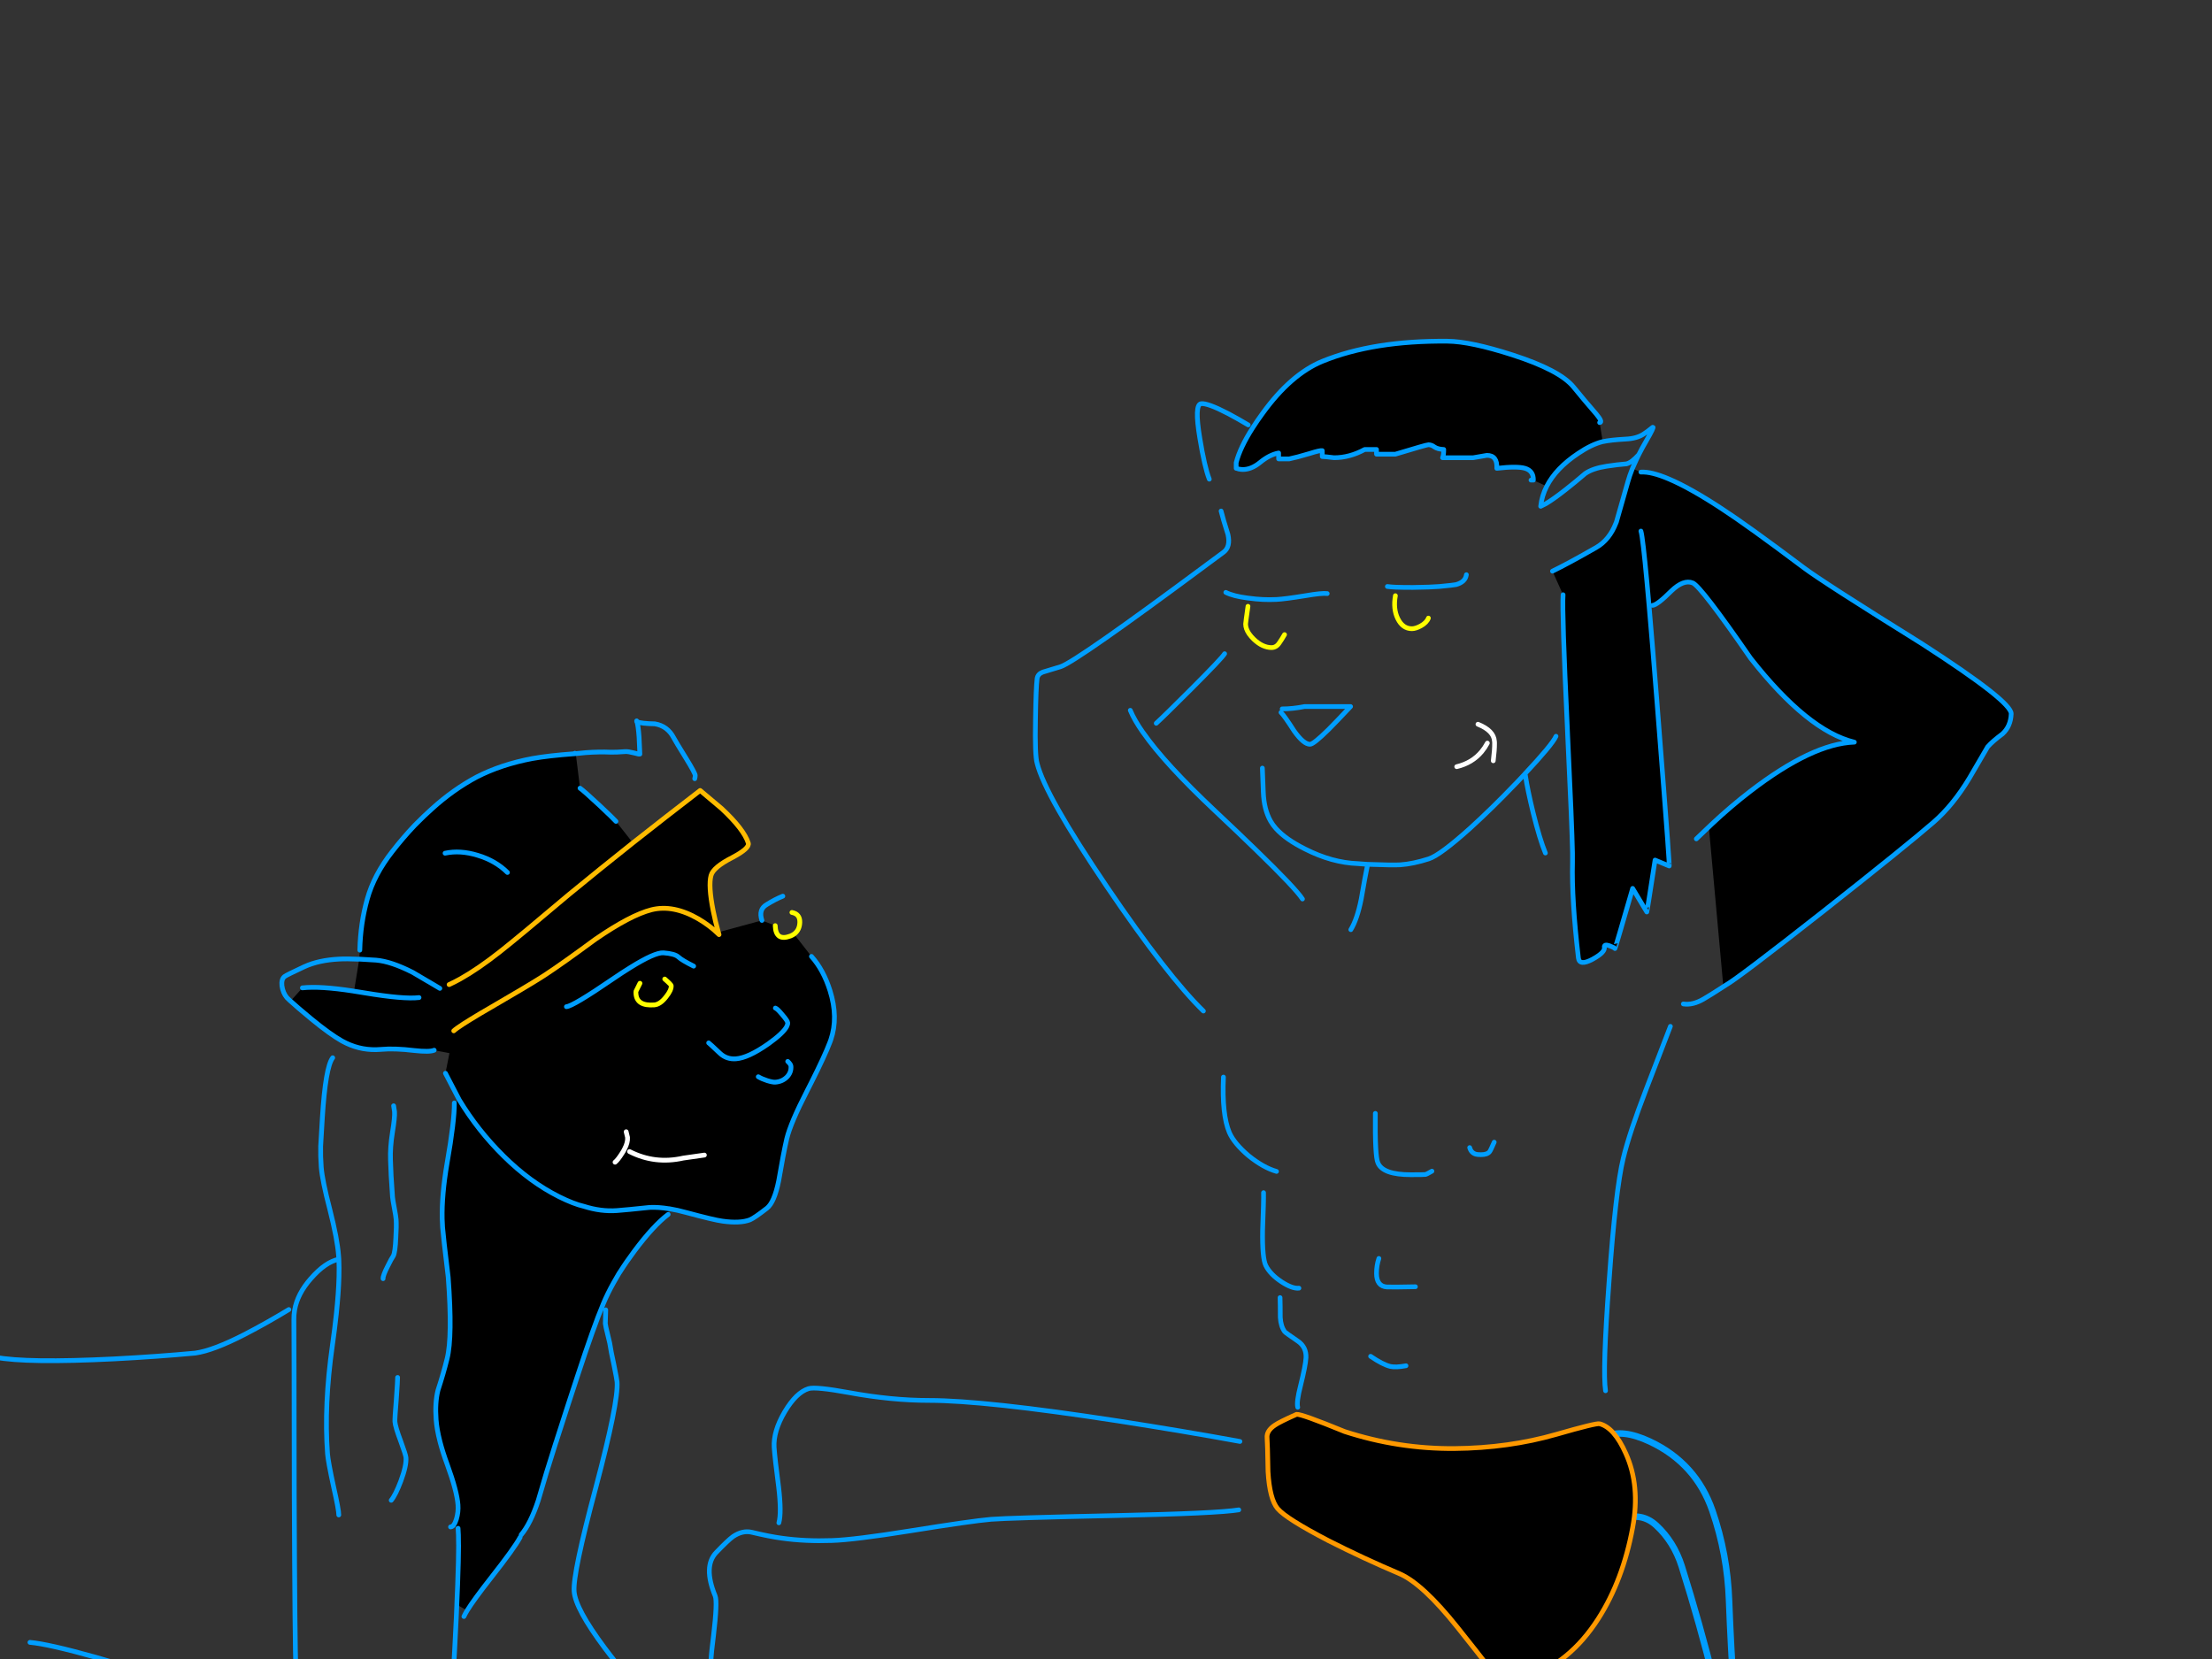 <?xml version="1.0" encoding="utf-8"?>
<svg id="EdithAnim13" image-rendering="inherit" baseProfile="basic" version="1.1" x="0px" y="0px" width="800" height="600" xmlns="http://www.w3.org/2000/svg" xmlns:xlink="http://www.w3.org/1999/xlink">
  <rect width="100%" height="100%" fill="#333333" stroke="none"/>
  <g id="22_Avatarf112r1" overflow="visible">
    <g id="Avatar-Manf0r1">
      <g id="Tailf0r1">
        <path id="Layer3_0_1_STROKES" stroke="#009EFF" stroke-width="2.346" stroke-linejoin="round" stroke-linecap="round" fill="none" d="M627.182,613.361 Q625.994,596.128 625.337,578.885 624.749,562.165 619.314,546.374 613.34,529.176 596.704,521.355 576.487,511.932 573.565,533.014 573.139,536.086 575.147,538.781 579.897,545.257 586.648,549.402 593.704,546.824 599.013,551.689 605.403,557.596 608.217,566.455 614.794,587.36 620.033,608.44 621.513,614.338 620.521,620.323" test="Tail_2.3242325232423263e+312.3242325232423263e+31_2.3242325232423263e+312.3242325232423263e+31_2.3242325232423263e+312.3242325232423263e+31_2.3242325232423263e+312.3242325232423263e+31_2.3242325232423263e+312.3242325232423263e+31_2.3242325232423263e+312.3242325232423263e+31_2.3242325232423263e+312.3242325232423263e+31_2.3242325232423263e+312.3242325232423263e+31_2.3242325232423263e+312.3242325232423263e+31_2.3242325232423263e+312.3242325232423263e+31_2.3242325232423263e+312.3242325232423263e+31_2.3242325232423263e+312.3242325232423263e+31_2.3242325232423263e+312.3242325232423263e+31_2.3242325232423263e+312.3242325232423263e+31_2.3242325232423263e+312.3242325232423263e+31_2.3242325232423263e+312.3242325232423263e+31"/>
      </g>
      <path fill="#000" stroke="none" d="M587.998,525.675 Q583.818,516.292 578.53,514.927 577.335,514.586 562.834,518.766 545.604,523.713 526.07,523.884 505.769,524.054 486.32,517.742 470.71,511.344 468.919,511.515 462.777,514.245 461.071,515.439 458.001,517.486 458.256,520.045 458.427,521.922 458.598,532.243 459.195,542.223 462.095,545.635 465.251,549.303 480.52,557.236 493.144,563.633 506.025,569.093 514.469,572.675 527.179,588.626 533.662,596.73 540.998,606.198 542.533,607.392 540.998,609.098 539.803,610.378 539.974,610.378 L552.087,606.625 Q567.526,601.762 578.018,585.47 586.974,571.481 590.472,552.459 593.286,537.361 587.998,525.675 M593.457,170.742 L590.386,169.462 Q590.342,169.569 590.301,169.633 589.376,171.994 588.766,174.154 587.145,179.954 584.586,188.825 584.528,188.98 584.415,189.081 582.078,195.291 577.25,198.038 567.099,203.838 561.469,206.568 L565.308,215.098 Q564.882,221.324 566.843,263.036 566.915,264.575 566.929,266.022 568.52,298.615 568.72,308.501 568.718,308.566 568.72,308.586 568.749,310.872 568.72,311.913 568.379,325.305 570.853,346.46 571.194,349.445 575.885,346.971 580.577,344.412 580.236,342.621 580.065,341.342 582.027,342.024 583.648,342.621 584.074,343.048 584.159,343.133 590.472,321.296 L595.59,329.826 Q595.675,329.911 598.575,311.06 L603.693,313.193 Q603.792,313.293 603.096,304.236 603.133,304.216 603.096,304.151 602.123,290.226 599.343,254.847 597.655,233.229 596.357,219.021 594.75,200.03 593.884,194.284 593.641,192.609 593.457,192.067 593.641,192.609 593.884,194.284 594.75,200.03 596.357,219.021 L597.722,218.936 Q599.428,218.765 604.461,213.733 608.896,209.468 612.223,210.833 615.209,212.112 633.122,238.043 653.764,264.316 670.654,268.41 655.47,268.922 632.951,286.238 625.956,291.612 619.047,298.094 L618.023,299.033 Q619.238,311.998 623.227,356.354 L624.165,356.269 Q628.601,353.795 659.65,329.4 689.59,305.771 699.229,297.412 706.394,291.185 712.28,281.376 715.265,276.343 718.848,270.116 720.554,268.154 724.222,265.425 727.207,262.695 727.378,258.174 727.549,253.738 695.135,232.84 659.223,210.491 652.314,205.288 632.013,190.019 622.544,183.878 611.264,176.482 603.608,173.215 597.246,170.508 593.457,170.742 M532.809,165.538 Q535.368,165.112 537.756,164.685 541.595,164.685 541.339,169.377 548.675,168.524 551.575,169.377 554.646,170.315 554.56,173.642 L559.337,175.86 Q562.691,169.339 570.853,163.918 575.544,160.761 579.553,159.738 579.616,159.724 579.638,159.653 L578.53,152.829 Q579.809,152.743 577.335,149.758 572.814,144.554 569.147,140.034 564.199,133.892 546.969,128.347 531.87,123.485 523.511,123.4 496.727,123.144 478.302,130.651 466.872,135.342 456.636,149.502 454.674,152.185 453.053,154.62 448.479,161.87 447.082,167.33 L447.082,169.377 Q447.253,169.377 448.02,169.633 448.874,169.803 449.471,169.803 452.541,169.803 455.612,167.33 459.109,164.429 462.436,163.832 L462.436,165.965 466.275,165.965 Q468.834,165.453 473.696,164.003 477.449,162.809 478.217,162.979 L478.217,165.112 Q479.07,165.112 482.482,165.538 488.112,165.538 493.571,162.553 L497.836,162.553 497.836,164.259 504.66,164.259 Q515.919,160.847 516.602,160.847 517.711,160.847 518.734,161.614 519.928,162.467 522.146,162.553 522.146,164.685 521.72,165.538 L532.809,165.538Z" test="Avatar Man" stroke-width="1.706"/>
      <path id="Layer2_0_1_STROKES" stroke="#009EFF" stroke-width="1.706" stroke-linejoin="round" stroke-linecap="round" fill="none" d="M554.56,173.642 Q554.646,170.315 551.575,169.377 548.675,168.524 541.339,169.377 541.595,164.685 537.756,164.685 535.368,165.112 532.809,165.538 L521.72,165.538 Q522.146,164.685 522.146,162.553 519.928,162.467 518.734,161.614 517.711,160.847 516.602,160.847 515.919,160.847 504.66,164.259 L497.836,164.259 497.836,162.553 493.571,162.553 Q488.112,165.538 482.482,165.538 479.07,165.112 478.217,165.112 L478.217,162.979 Q477.449,162.809 473.696,164.003 468.834,165.453 466.275,165.965 L462.436,165.965 462.436,163.832 Q459.109,164.429 455.612,167.33 452.541,169.803 449.471,169.803 448.874,169.803 448.02,169.633 447.253,169.377 447.082,169.377 L447.082,167.33 Q448.479,161.87 453.096,154.662 454.674,152.185 456.636,149.502 466.872,135.342 478.302,130.651 496.727,123.144 523.511,123.4 531.87,123.485 546.969,128.347 564.199,133.892 569.147,140.034 572.814,144.554 577.335,149.758 579.809,152.743 578.53,152.829 M579.681,159.695 Q579.744,159.702 579.809,159.695 582.388,159.125 587.913,158.8 591.922,158.629 594.395,157.008 595.76,156.155 597.722,154.535 598.49,154.108 595.334,159.567 593.884,162.041 592.689,164.429 591.959,165.864 591.367,167.244 591.226,167.529 591.111,167.799 590.862,168.331 590.642,168.865 590.509,169.165 590.386,169.462 M593.457,170.742 Q597.246,170.508 603.65,173.258 611.264,176.482 622.544,183.878 632.013,190.019 652.314,205.288 659.223,210.491 695.135,232.84 727.549,253.738 727.378,258.174 727.207,262.695 724.222,265.425 720.554,268.154 718.848,270.116 715.265,276.343 712.28,281.376 706.394,291.185 699.229,297.412 689.59,305.771 659.65,329.4 628.601,353.795 624.165,356.269 623.723,356.557 623.312,356.823 618.348,360.044 616.147,361.302 612.223,363.605 608.811,363.093 M592.689,164.429 Q591.36,165.886 590.258,166.732 589.144,167.544 588.254,167.756 585.012,168.012 581.089,168.609 576.056,169.377 573.326,171.253 569.658,174.409 566.161,177.139 561.811,180.551 559.081,182.172 L557.204,183.11 Q557.616,179.347 559.38,175.902 M553.707,173.642 L554.56,173.642 M559.38,175.902 Q562.691,169.339 570.853,163.918 575.544,160.761 579.553,159.738 579.616,159.724 579.681,159.695 M590.386,169.462 Q590.342,169.569 590.301,169.675 589.376,171.994 588.766,174.154 587.145,179.954 584.586,188.825 584.528,188.98 584.458,189.124 582.078,195.291 577.25,198.038 567.099,203.838 561.469,206.568 M565.308,215.098 Q564.882,221.324 566.843,263.036 566.915,264.575 566.971,266.064 568.52,298.615 568.72,308.501 568.718,308.566 568.72,308.629 568.749,310.872 568.72,311.913 568.379,325.305 570.853,346.46 571.194,349.445 575.885,346.971 580.577,344.412 580.236,342.621 580.065,341.342 582.027,342.024 583.648,342.621 584.074,343.048 584.159,343.133 590.472,321.296 L595.59,329.826 Q595.675,329.911 598.575,311.06 L603.693,313.193 Q603.792,313.293 603.139,304.279 603.133,304.216 603.139,304.151 602.123,290.226 599.343,254.847 597.655,233.229 596.4,219.021 594.75,200.03 593.884,194.284 593.641,192.609 593.457,192.067 M618.023,299.075 L619.047,298.094 Q625.956,291.612 632.951,286.238 655.47,268.922 670.654,268.41 653.764,264.316 633.122,238.043 615.209,212.112 612.223,210.833 608.896,209.468 604.461,213.733 599.428,218.765 597.722,218.936 M501.76,212.112 Q502.754,212.272 504.83,212.368 507.198,212.453 510.972,212.453 517.625,212.368 520.525,212.112 525.899,211.6 526.582,211.43 529.994,210.491 530.335,207.847 M551.66,280.352 Q552.513,285.897 554.475,293.915 556.863,303.554 558.911,308.501 M456.551,277.793 Q456.551,277.878 456.892,286.579 457.148,292.806 459.536,296.986 460.304,298.326 461.455,299.63 464.949,303.531 471.99,307.051 481.714,311.998 491.097,312.34 L494.552,312.595 494.68,312.595 Q503.721,312.937 506.451,312.766 511.143,312.425 516.687,310.634 520.781,309.354 531.785,299.459 539.605,292.355 547.907,283.679 548.014,283.575 548.12,283.465 548.185,283.404 548.248,283.338 548.335,283.256 548.419,283.167 549.729,281.777 551.063,280.352 551.15,280.26 551.233,280.181 551.268,280.132 551.319,280.096 551.332,280.047 551.361,280.011 561.405,269.302 562.749,266.278 M494.509,313.193 Q493.741,316.86 492.291,325.22 490.841,332.47 488.538,336.224 M613.502,303.383 L618.023,299.075 M604.12,371.197 Q604.034,371.367 595.419,393.801 589.277,409.752 587.06,418.965 584.33,430.139 581.942,463.406 579.553,495.82 580.662,502.985 M531.529,415.041 Q532.041,416.917 533.747,417.429 534.259,417.6 535.624,417.6 537.841,417.6 538.694,416.576 539.036,416.235 540.4,413.079 M497.409,402.672 Q497.239,418.197 498.347,420.585 500.139,424.85 510.204,424.85 515.066,424.85 515.493,424.765 516.005,424.68 517.881,423.571 M498.689,455.132 Q497.836,457.691 497.836,460.506 497.836,465.197 501.589,465.453 504.063,465.538 511.91,465.368 M495.703,490.531 Q500.054,493.517 502.868,494.199 504.916,494.626 508.498,493.943 M539.292,610.89 Q532.894,613.875 515.749,617.116 498.433,620.358 480.008,621.978 464.057,623.429 426.525,622.661 398.205,622.149 381.913,621.126 369.374,620.358 343.955,617.714 337.642,617.031 332.951,618.055 329.624,618.822 328.601,618.14 M451.433,153.682 Q448.191,151.72 444.353,149.672 436.676,145.663 434.373,146.005 431.899,146.346 433.946,158.544 435.652,168.95 437.358,173.301 M441.623,184.816 Q442.305,187.631 444.097,193.261 445.12,197.782 442.476,199.744 439.219,202.171 436.121,204.435 L436.078,204.478 Q389.537,239.036 383.619,241.114 378.416,242.649 377.136,243.076 375.345,243.758 375.089,245.379 374.663,248.706 374.492,260.136 374.236,273.272 375.089,276.087 377.989,287.688 400.338,320.699 422.26,353.028 435.226,365.652 M443.329,214.245 Q445.973,215.609 451.262,216.292 451.477,216.324 451.688,216.334 456.68,217.049 461.669,216.804 464.825,216.633 472.16,215.439 478.131,214.415 480.008,214.671 M442.903,236.423 Q441.879,238.129 430.875,249.132 420.895,259.112 418.166,261.586 M463.716,256.383 Q467.554,256.383 471.819,255.53 L488.453,255.53 Q483.335,260.989 480.435,263.889 475.061,269.178 473.781,269.178 471.478,269.178 468.066,264.401 464.569,258.942 463.289,257.662 M408.782,256.895 Q410.246,260.431 413.389,264.913 413.423,264.962 413.474,264.998 421.294,276.213 439.491,293.318 447.944,301.256 454.162,307.307 468.552,321.265 471.052,325.135 M442.476,389.536 Q441.879,403.099 444.609,409.582 446.315,413.505 451.518,417.941 456.892,422.291 461.669,423.656 M456.977,431.333 Q457.062,433.977 456.636,444.896 456.465,455.132 457.83,457.776 459.451,460.932 463.46,463.576 467.384,466.135 469.772,465.88 M462.948,469.292 Q463.033,472.106 463.033,476.457 463.204,479.698 464.654,481.66 464.825,481.916 469.431,485.072 472.502,487.205 472.331,491.043 472.16,493.943 470.369,501.108 468.834,507.079 469.346,508.956 M448.447,521.324 Q428.487,517.657 404.347,513.903 356.152,506.482 335.936,506.482 322.459,506.482 307.105,503.667 294.992,501.45 292.433,502.217 287.998,503.582 283.818,510.577 279.638,517.657 279.98,523.457 280.235,527.381 281.6,537.787 282.709,547.085 281.686,550.753 M448.02,546.062 Q440.173,547.341 404.006,548.109 364.768,548.962 358.456,549.474 351.461,550.071 329.198,553.653 308.982,556.895 300.878,557.151 291.239,557.492 282.709,556.298 278.274,555.7 271.876,554.165 268.549,553.397 265.137,555.7 263.346,556.98 259.081,561.416 254.219,566.448 258.654,577.196 259.508,579.329 258.057,591.526 256.437,603.81 257.375,606.198 L260.361,613.449 Q263.687,622.576 265.052,632.215 M325.189,606.198 Q326.383,610.037 328.601,621.04 330.989,632.812 330.733,635.2" test="Avatar Man"/>
      <path id="Layer2_0_2_STROKES" stroke="#FF0" stroke-width="1.706" stroke-linejoin="round" stroke-linecap="round" fill="none" d="M504.66,215.439 Q503.807,220.216 505.513,223.713 507.304,227.381 510.631,227.381 511.996,227.381 513.872,226.357 516.005,225.163 516.602,223.542 M451.347,219.277 Q450.494,225.248 450.494,225.675 450.494,227.41 451.774,229.257 452.454,230.223 453.48,231.219 456.636,234.205 459.877,234.205 461.583,234.205 462.692,232.499 463.375,231.56 464.569,229.513" test="Avatar Man"/>
      <path id="Layer2_0_3_STROKES" stroke="#FFF" stroke-width="1.706" stroke-linejoin="round" stroke-linecap="round" fill="none" d="M534.515,261.927 Q540.23,264.23 540.486,268.069 540.503,268.311 540.528,268.581 540.523,268.645 540.528,268.709 L540.528,268.837 Q540.561,271.056 540.059,275.149 M526.838,277.281 Q532.459,275.94 535.88,271.822 537.026,270.444 537.927,268.751" test="Avatar Man"/>
      <path id="Layer2_0_4_STROKES" stroke="#F90" stroke-width="1.706" stroke-linejoin="round" stroke-linecap="round" fill="none" d="M468.919,511.515 Q470.71,511.344 486.32,517.742 505.769,524.054 526.07,523.884 545.604,523.713 562.834,518.766 577.335,514.586 578.53,514.927 583.818,516.292 587.998,525.675 593.286,537.361 590.472,552.459 586.974,571.481 578.018,585.47 567.526,601.762 552.087,606.625 L539.974,610.378 Q539.803,610.378 540.998,609.098 542.533,607.392 540.998,606.198 533.662,596.73 527.179,588.626 514.469,572.675 506.025,569.093 493.144,563.633 480.52,557.236 465.251,549.303 462.095,545.635 459.195,542.223 458.598,532.243 458.427,521.922 458.256,520.045 458.001,517.486 461.071,515.439 462.777,514.245 468.919,511.515Z" test="Avatar Man"/>
    </g>
    <g id="Avatar-Lady">
      <path fill="#000" stroke="none" d="M241.926,437.112 Q238.16,436.536 234.98,436.678 226.662,437.557 223.138,437.819 217.38,438.248 211.184,436.289 207.491,435.441 202.196,432.81 191.692,427.543 182.176,418.139 172.78,408.855 166.05,397.733 L164.322,398.899 Q164.372,405.377 161.704,420.614 159.727,432.197 159.923,440.798 159.956,442.399 160.067,443.898 160.298,446.993 162.099,461.897 163.699,483.384 161.703,491.398 160.374,496.769 158.403,502.792 157.268,507.285 157.729,513.473 157.985,516.92 159.078,521.151 L159.085,521.237 Q160.092,525.151 161.794,529.764 165.274,539.358 165.639,544.257 165.831,546.835 165.071,549.398 164.654,550.769 164.101,551.458 L165.664,552.725 Q165.848,554.682 165.835,558.503 165.839,558.694 165.861,558.846 165.848,564.125 165.516,572.787 L165.522,572.873 Q165.397,576.337 165.213,580.328 L168.917,582.473 Q171.319,578.615 177.466,570.773 186.073,559.848 188.118,555.979 L188.484,555.088 Q191.898,551.031 194.649,542.702 197.809,531.75 200.06,524.841 200.551,523.305 200.96,521.835 201.178,521.312 201.313,520.772 201.398,520.658 201.38,520.508 201.454,520.443 201.453,520.329 L201.453,520.329 Q205.91,506.561 208.772,497.918 214.686,479.847 218.137,471.639 219.724,467.811 221.964,463.835 222.855,462.226 223.796,460.587 L224.029,460.224 224.108,460.131 Q226.542,456.322 229.495,452.384 236.332,443.232 241.65,439.206 L241.926,437.112 M209.776,285.061 L208.24,272.557 207.81,272.589 Q198.184,273.306 192.556,274.33 181.22,276.471 172.398,281.017 163.919,285.537 156.227,292.506 153.313,295.113 150.496,297.945 150.497,297.987 150.416,298.038 150.219,298.27 149.933,298.506 145.77,302.943 141.904,307.919 135.273,316.364 132.819,325.189 130.359,333.929 130.13,343.626 L129.937,346.838 Q132.682,347.002 136.017,347.249 141.496,347.706 149.313,351.704 149.717,351.932 154.917,355.003 154.967,355.017 155.003,354.997 156.767,356.095 159.076,357.459 156.767,356.095 155.003,354.997 154.967,355.017 154.917,355.003 149.717,351.932 149.313,351.704 141.496,347.706 136.017,347.249 132.682,347.002 129.937,346.838 L128.038,358.474 Q129.817,358.734 131.712,359.065 146.063,361.453 151.545,360.786 146.063,361.453 131.712,359.065 129.817,358.734 128.038,358.474 127.862,358.44 127.688,358.414 115.782,356.571 109.367,357.272 L105.058,362.087 Q107.37,364.172 112.532,368.444 119.4,374.086 123.677,376.516 124.507,376.937 125.202,377.267 131.118,380.111 137.816,379.525 142.709,379.075 149.773,379.931 155.351,380.553 157.025,379.824 L162.548,380.882 161.103,388.163 165.945,397.482 Q166.03,397.624 166.05,397.733 172.78,408.855 182.176,418.139 191.692,427.543 202.196,432.81 207.491,435.441 211.184,436.289 217.38,438.248 223.138,437.819 226.662,437.557 234.98,436.678 238.16,436.536 241.926,437.112 L242.012,437.105 Q244.957,437.622 248.256,438.542 258.31,441.25 261.277,441.634 267.654,442.542 271.266,441.15 272.941,440.42 277.352,436.98 280.047,434.878 281.626,427.069 283.31,417.177 284.552,411.812 285.941,406.091 291.906,394.498 292.692,392.963 293.414,391.534 298.306,381.813 300.112,377.034 300.311,376.518 300.472,376.056 303.241,367.985 300.185,358.274 297.81,350.759 293.472,345.896 L287.166,337.81 Q286.637,338.208 285.922,338.507 280.542,340.55 280.371,334.772 L275.564,332.883 259.807,337.167 Q259.919,337.598 260.043,338.014 259.8,337.764 259.489,337.537 256.762,334.808 252.621,332.344 243.498,327.06 235.607,329.03 227.974,330.982 215.314,339.703 203.197,348.622 197.084,352.555 196.265,353.157 195.521,353.622 191.397,356.263 176.568,364.886 175.079,365.757 173.748,366.479 169.891,368.833 167.466,370.317 164.909,372.054 164.108,372.814 164.909,372.054 167.466,370.317 169.891,368.833 173.748,366.479 175.079,365.757 176.568,364.886 191.397,356.263 195.521,353.622 196.265,353.157 197.084,352.555 203.197,348.622 215.314,339.703 227.974,330.982 235.607,329.03 243.498,327.06 252.621,332.344 256.762,334.808 259.489,337.537 L259.807,337.167 Q259.747,336.958 259.689,336.744 258.735,333.375 257.936,329.442 256.134,320.329 257.154,316.623 257.968,313.624 264.964,310.078 271.199,306.761 270.628,304.902 269.047,299.921 260.968,292.399 L253.223,285.888 Q240.497,295.667 228.878,304.814 216.722,314.493 205.808,323.471 187.433,339.013 180.737,344.265 172.891,350.431 166.508,353.967 164.388,355.188 162.431,356.086 164.388,355.188 166.508,353.967 172.891,350.431 180.737,344.265 187.433,339.013 205.808,323.471 216.722,314.493 228.878,304.814 L222.769,297.058 Q221.918,296.084 216.807,291.279 211.234,286.076 209.776,285.061 M245.349,346.109 Q244.049,344.909 239.965,344.608 236.869,344.381 227.914,349.913 225.042,351.728 221.571,354.102 207.263,363.897 204.856,364.076 207.263,363.897 221.571,354.102 225.042,351.728 227.914,349.913 236.869,344.381 239.965,344.608 244.049,344.909 245.349,346.109 246.648,347.309 250.867,349.414 246.648,347.309 245.349,346.109 M240.891,360.528 Q242.867,358.048 242.752,356.501 242.72,356.071 240.411,354.082 242.72,356.071 242.752,356.501 242.867,358.048 240.891,360.528 238.762,363.28 236.614,363.44 230.339,363.907 230.006,359.437 229.955,358.75 230.022,358.486 230.241,357.951 231.45,355.614 230.241,357.951 230.022,358.486 229.955,358.75 230.006,359.437 230.339,363.907 236.614,363.44 238.762,363.28 240.891,360.528 M225.877,415.404 Q225.536,416.259 224.967,417.114 223.421,419.562 222.441,420.327 223.421,419.562 224.967,417.114 225.536,416.259 225.877,415.404 227.095,413.189 226.958,411.348 L226.46,409.31 226.958,411.348 Q227.095,413.189 225.877,415.404 M266.154,382.933 Q268.33,382.771 271.142,381.438 274.185,380.104 277.933,377.475 283.283,373.644 284.473,371.284 284.933,370.496 284.886,369.871 284.835,369.183 282.943,366.99 281.137,364.791 280.431,364.585 281.137,364.791 282.943,366.99 284.835,369.183 284.886,369.871 284.933,370.496 284.473,371.284 283.283,373.644 277.933,377.475 274.185,380.104 271.142,381.438 268.33,382.771 266.154,382.933 262.802,383.183 260.388,380.943 256.576,377.337 256.305,377.184 256.576,377.337 260.388,380.943 262.802,383.183 266.154,382.933 M286.058,385.6 Q286.006,384.912 284.892,383.871 286.006,384.912 286.058,385.6 286.141,386.717 285.781,387.694 285.422,388.672 284.62,389.509 282.93,391.191 280.438,391.376 279.492,391.447 277.458,390.82 275.509,390.188 274.242,389.418 275.509,390.188 277.458,390.82 279.492,391.447 280.438,391.376 282.93,391.191 284.62,389.509 285.422,388.672 285.781,387.694 286.141,386.717 286.058,385.6 M247.134,418.834 Q250.896,418.294 254.745,417.748 250.896,418.294 247.134,418.834 236.849,421.155 227.685,416.479 236.849,421.155 247.134,418.834 M183.524,315.537 Q179.231,311.276 172.778,309.337 166.41,307.391 160.967,308.574 166.41,307.391 172.778,309.337 179.231,311.276 183.524,315.537Z" test="Avatar Lady" stroke-width="1.724"/>
      <path id="Layer1_0_1_STROKES" stroke="#009EFF" stroke-width="1.724" stroke-linejoin="round" stroke-linecap="round" fill="none" d="M275.564,332.883 Q274.232,328.92 277.296,327.136 280.269,325.273 283.121,324.11 M251.264,281.626 Q251.464,280.834 251.432,280.404 251.368,279.544 248.122,274.255 244.29,268.058 243.685,266.893 241.461,262.565 236.823,261.786 232.063,261.709 230.373,261.057 230.813,262.32 231.126,266.532 L231.415,272.733 Q231.164,272.838 229.222,272.292 227.108,271.758 226.162,271.828 222.81,272.078 220.992,272.04 216.656,271.844 211.843,272.203 L208.24,272.557 M209.776,285.061 Q211.234,286.076 216.807,291.279 221.918,296.084 222.769,297.058 M230.373,261.057 Q230.363,260.971 230.28,260.977 L230.261,260.719 Q230.358,260.883 230.373,261.057Z M207.81,272.589 Q207.797,272.418 207.883,272.411 208.06,272.566 208.24,272.557 L207.81,272.589 Q198.184,273.306 192.556,274.33 181.22,276.471 172.398,281.017 163.919,285.537 156.227,292.506 153.313,295.113 150.539,297.942 150.497,297.987 150.459,298.034 150.219,298.27 149.975,298.503 145.77,302.943 141.904,307.919 135.273,316.364 132.819,325.189 130.359,333.929 130.13,343.626 M129.94,346.881 Q132.682,347.002 136.017,347.249 141.496,347.706 149.313,351.704 149.717,351.932 154.917,355.003 154.967,355.017 155.006,355.04 156.767,356.095 159.076,357.459 M250.867,349.414 Q246.648,347.309 245.349,346.109 244.049,344.909 239.965,344.608 236.869,344.381 227.918,349.956 225.042,351.728 221.571,354.102 207.263,363.897 204.856,364.076 M256.305,377.184 Q256.576,377.337 260.388,380.943 262.802,383.183 266.154,382.933 268.33,382.771 271.188,381.478 274.185,380.104 277.933,377.475 283.283,373.644 284.516,371.281 284.933,370.496 284.886,369.871 284.835,369.183 282.943,366.99 281.137,364.791 280.431,364.585 M293.472,345.896 Q297.81,350.759 300.185,358.274 303.241,367.985 300.472,376.056 300.311,376.518 300.112,377.034 298.306,381.813 293.414,391.534 292.692,392.963 291.906,394.498 285.941,406.091 284.552,411.812 283.31,417.177 281.626,427.069 280.047,434.878 277.352,436.98 272.941,440.42 271.266,441.15 267.654,442.542 261.277,441.634 258.31,441.25 248.256,438.542 244.957,437.622 242.016,437.148 L241.93,437.155 M241.65,439.206 Q236.332,443.232 229.495,452.384 226.542,456.322 224.151,460.128 L224.072,460.221 223.839,460.584 Q222.855,462.226 221.964,463.835 219.724,467.811 218.137,471.639 214.686,479.847 208.772,497.918 205.91,506.561 201.496,520.326 L201.456,520.372 Q201.454,520.443 201.422,520.504 201.398,520.658 201.359,520.812 201.178,521.312 201.003,521.832 200.551,523.305 200.06,524.841 197.809,531.75 194.649,542.702 191.898,551.031 188.484,555.088 M188.118,555.979 Q186.073,559.848 177.466,570.773 171.319,578.615 168.92,582.516 168.162,583.78 167.781,584.631 M274.242,389.418 Q275.509,390.188 277.458,390.82 279.492,391.447 280.438,391.376 282.93,391.191 284.62,389.509 285.422,388.672 285.781,387.694 286.141,386.717 286.058,385.6 286.006,384.912 284.892,383.871 M241.93,437.155 Q238.16,436.536 234.98,436.678 226.662,437.557 223.138,437.819 217.38,438.248 211.184,436.289 207.491,435.441 202.196,432.81 191.692,427.543 182.176,418.139 172.78,408.855 166.096,397.773 M164.322,398.899 Q164.372,405.377 161.704,420.614 159.727,432.197 159.923,440.798 159.956,442.399 160.067,443.898 160.298,446.993 162.099,461.897 163.699,483.384 161.703,491.398 160.374,496.769 158.403,502.792 157.268,507.285 157.729,513.473 157.985,516.92 159.082,521.194 L159.085,521.237 Q160.092,525.151 161.794,529.764 165.274,539.358 165.639,544.257 165.831,546.835 165.071,549.398 164.654,550.769 164.104,551.501 M165.664,552.725 Q165.848,554.682 165.839,558.546 165.839,558.694 165.861,558.846 165.848,564.125 165.519,572.83 L165.522,572.873 Q165.397,576.337 165.213,580.328 M219.071,473.73 L218.92,478.667 Q218.984,479.527 219.842,482.92 220.699,486.313 220.763,487.173 220.827,488.032 222.01,493.475 223.108,498.925 223.172,499.785 223.709,507.004 215.476,538.04 207.157,569.081 207.637,575.527 208.104,581.802 218.666,595.967 226.922,607.02 237.135,617.668 244.533,625.327 263.065,661.802 263.148,662.92 263.855,663.126 264.47,663.253 264.511,662.645 M179.101,615.939 Q181.339,616.983 193.325,627.066 206.155,638.038 206.341,640.53 206.571,643.624 228.88,657.693 251.188,671.761 251.444,675.199 251.521,676.231 251.859,676.119 252.196,676.008 252.209,676.18 L252.852,675.527 M183.524,315.537 Q179.231,311.276 172.778,309.337 166.41,307.391 160.967,308.574 M129.94,346.881 Q129.855,346.898 129.768,346.894 129.68,346.89 129.596,346.906 125.43,346.707 122.679,346.86 115.274,347.238 110.093,349.612 103.66,352.597 102.925,353.171 101.7,354.126 101.965,356.526 102.329,359.092 103.752,360.801 104.145,361.218 104.87,361.884 104.962,361.961 105.055,362.044 L105.101,362.083 M109.367,357.272 Q115.782,356.571 127.688,358.414 127.862,358.44 128.038,358.474 M105.101,362.083 Q107.37,364.172 112.532,368.444 119.4,374.086 123.72,376.513 124.507,376.937 125.202,377.267 131.118,380.111 137.816,379.525 142.709,379.075 149.773,379.931 155.351,380.553 157.025,379.824 M161.103,388.163 L165.945,397.482 Q166.03,397.624 166.096,397.773 M120.324,382.556 Q117.724,385.948 116.582,404.269 116.079,412.603 115.969,414.599 115.887,418.149 116.182,422.103 116.54,426.916 119.317,437.512 122.008,448.115 122.456,454.132 122.502,454.757 122.552,455.421 122.696,458.286 122.596,461.813 122.444,467.594 121.644,475.151 121.085,480.449 120.208,486.623 117.148,508.198 118.453,525.732 118.665,528.568 120.639,537.669 122.574,546.254 122.524,547.899 M128.038,358.474 Q129.817,358.734 131.712,359.065 146.063,361.453 151.545,360.786 M142.36,399.929 L142.692,402.065 Q142.839,404.042 141.947,409.467 141.061,414.978 141.222,419.46 141.335,424.464 141.962,432.888 142.033,433.833 142.6,436.816 143.175,439.884 143.258,441.002 143.262,441.063 143.267,441.131 143.424,443.442 143.155,447.751 142.931,452.866 142.254,454.213 141.551,455.216 140.275,457.818 139.368,459.57 138.936,460.726 138.503,461.882 138.545,462.441 M143.799,498.176 Q143.85,498.863 143.343,505.988 142.751,513.119 142.828,514.15 142.968,516.041 144.906,521.169 145.84,523.756 146.334,525.255 146.79,526.736 146.821,527.163 147.039,530.085 144.95,535.686 143.073,540.665 141.489,542.598 M122.552,455.421 Q117.698,456.387 112.441,462.397 107.566,467.911 106.55,473.811 106.258,475.532 106.29,477.288 106.356,482.814 106.419,540.542 106.645,596.962 107.007,602.985 107.308,607.025 107.224,614.031 107.221,615.06 107.239,615.975 L107.246,616.061 Q107.376,618.998 107.895,620.723 108.355,622.244 147.756,672.031 186.861,721.32 187.203,724.752 M104.461,473.621 Q96.524,478.447 88.535,482.586 77.131,488.447 70.631,489.364 57.07,490.633 41.229,491.466 9.628,493.042 -1.683,490.859 M164.104,551.501 Q163.593,552.188 162.949,552.236 M165.213,580.328 L165.217,580.371 Q165.148,582.356 165.048,584.489 164.51,595.886 163.618,611.129 163.45,614.685 173.908,630.932 186.796,650.801 189.669,656.896 209.286,698.649 211.143,717.784 M10.835,593.984 Q17.623,594.603 34.659,599.384 53.201,604.658 63.416,609.515 77.301,616.087 80.921,617.114 88.431,619.32 97.895,617.578 101.731,616.86 104.952,616.016" test="Avatar Lady"/>
      <path id="Layer1_0_2_STROKES" stroke="#FFBC00" stroke-width="1.724" stroke-linejoin="round" stroke-linecap="round" fill="none" d="M228.92,304.81 Q240.497,295.667 253.223,285.888 L260.968,292.399 Q269.047,299.921 270.628,304.902 271.199,306.761 264.964,310.078 257.968,313.624 257.154,316.623 256.134,320.329 257.936,329.442 258.735,333.375 259.689,336.744 259.747,336.958 259.807,337.167 M162.431,356.086 Q164.388,355.188 166.511,354.01 172.891,350.431 180.737,344.265 187.433,339.013 205.808,323.471 216.722,314.493 228.92,304.81 M259.532,337.534 Q259.8,337.764 260.043,338.014 259.919,337.598 259.807,337.167 M259.532,337.534 Q256.762,334.808 252.621,332.344 243.498,327.06 235.607,329.03 227.974,330.982 215.314,339.703 203.197,348.622 197.13,352.595 196.265,353.157 195.521,353.622 191.397,356.263 176.568,364.886 175.079,365.757 173.752,366.522 169.891,368.833 167.512,370.357 164.909,372.054 164.108,372.814" test="Avatar Lady"/>
      <path id="Layer1_0_3_STROKES" stroke="#FF0" stroke-width="1.724" stroke-linejoin="round" stroke-linecap="round" fill="none" d="M280.371,334.772 Q280.542,340.55 285.922,338.507 286.637,338.208 287.209,337.806 289.205,336.344 289.265,333.505 289.306,330.563 286.412,330.001 M231.45,355.614 Q230.241,357.951 230.022,358.486 229.955,358.75 230.006,359.437 230.339,363.907 236.614,363.44 238.762,363.28 240.891,360.528 242.867,358.048 242.752,356.501 242.72,356.071 240.411,354.082" test="Avatar Lady"/>
      <path id="Layer1_0_4_STROKES" stroke="#FFF" stroke-width="1.724" stroke-linejoin="round" stroke-linecap="round" fill="none" d="M226.46,409.31 L226.958,411.348 Q227.095,413.189 225.923,415.443 225.536,416.259 224.967,417.114 223.421,419.562 222.441,420.327 M227.685,416.479 Q236.849,421.155 247.134,418.834 250.896,418.294 254.745,417.748" test="Avatar Lady"/>
    </g>
  </g>
</svg>